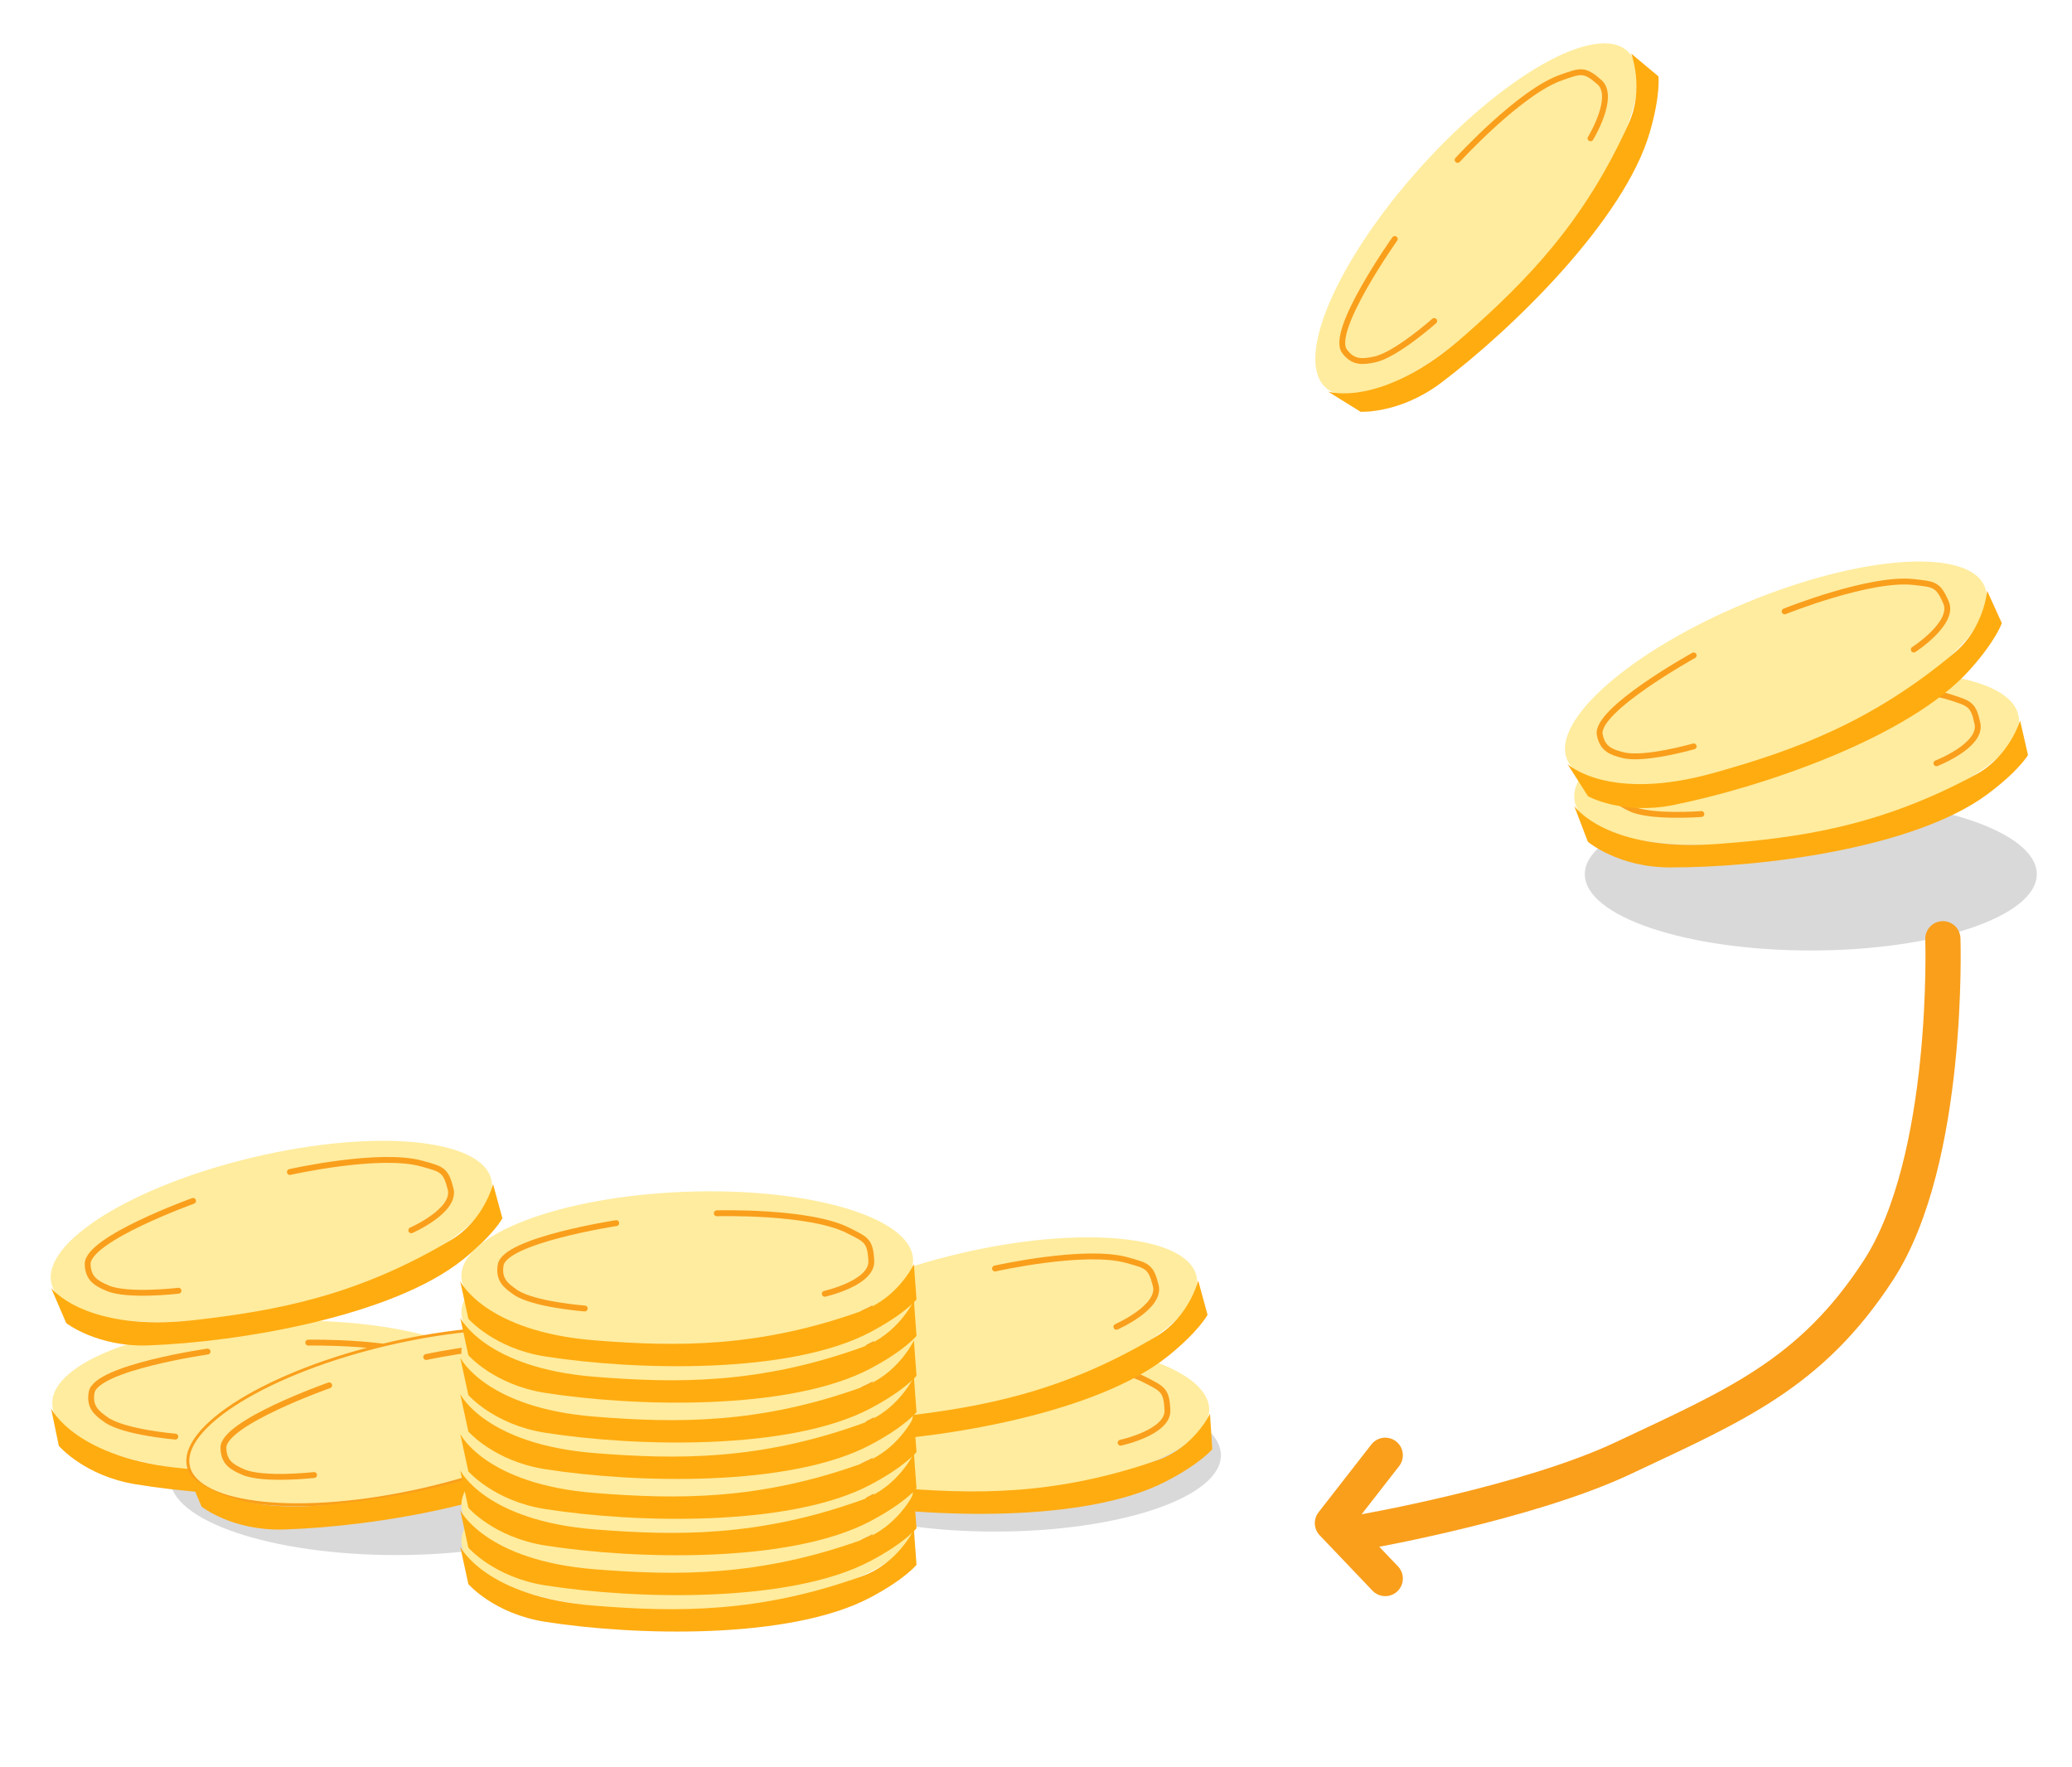 <svg width="353" height="301" viewBox="0 0 353 301" fill="none" xmlns="http://www.w3.org/2000/svg">
<g filter="url(#filter0_f_228_6063)">
<ellipse cx="308.5" cy="148.931" rx="38.5" ry="13" fill="#D9D9D9"/>
</g>
<g filter="url(#filter1_f_228_6063)">
<ellipse cx="169.5" cy="247.931" rx="38.5" ry="13" fill="#D9D9D9"/>
</g>
<g filter="url(#filter2_f_228_6063)">
<ellipse cx="67.5" cy="251.931" rx="38.5" ry="13" fill="#D9D9D9"/>
</g>
<path d="M236 268.931L227 259.491L236 247.931" stroke="#F99F1C" stroke-width="6" stroke-linecap="round" stroke-linejoin="round"/>
<ellipse cx="251.536" cy="37.355" rx="38.5" ry="13" transform="rotate(-48.163 251.536 37.355)" fill="#FFEC9E"/>
<path d="M248.333 27.245C248.333 27.245 258.921 15.656 265.991 13.203C269.26 12.069 269.859 11.695 272.464 13.972C275.319 16.467 270.976 23.565 270.976 23.565" stroke="#F99F1C" stroke-linecap="round"/>
<path d="M244.34 54.69C244.34 54.69 237.81 60.494 234.176 61.244C232.156 61.661 230.531 61.841 229.052 59.825C226.519 56.372 237.621 40.722 237.621 40.722" stroke="#F99F1C" stroke-linecap="round"/>
<path d="M277.905 9.134L282.542 13.007C282.542 13.007 282.941 16.144 281.054 22.601C276.714 37.444 257.863 55.907 245.516 65.219C238.486 70.522 231.8 70.153 231.8 70.153L226.261 66.714C226.261 66.714 235.345 69.654 249.44 57.228C259.96 47.954 269.84 37.982 277.5 20.981C280.167 15.063 277.905 9.134 277.905 9.134Z" fill="#FFAC11"/>
<ellipse cx="306.081" cy="129.246" rx="38.5" ry="13" transform="rotate(-10.908 306.081 129.246)" fill="#FFEC9E"/>
<path d="M309.655 119.26C309.655 119.26 325.097 116.445 332.21 118.772C335.499 119.849 336.202 119.913 336.897 123.303C337.659 127.017 329.905 130.038 329.905 130.038" stroke="#F99F1C" stroke-linecap="round"/>
<path d="M289.86 138.686C289.86 138.686 281.149 139.352 277.803 137.749C275.942 136.858 274.54 136.018 274.584 133.518C274.657 129.236 292.968 123.5 292.968 123.5" stroke="#F99F1C" stroke-linecap="round"/>
<path d="M344.156 122.747L345.503 128.636C345.503 128.636 343.921 131.375 338.51 135.371C326.07 144.559 299.89 147.843 284.425 147.781C275.619 147.745 270.52 143.404 270.52 143.404L268.194 137.314C268.194 137.314 273.644 145.153 292.385 143.796C306.372 142.782 320.273 140.826 336.663 131.931C342.367 128.835 344.156 122.747 344.156 122.747Z" fill="#FFAC11"/>
<ellipse cx="167.522" cy="241.2" rx="38.5" ry="13" transform="rotate(-1.712 167.522 241.2)" fill="#FFEC9E"/>
<path d="M172.645 231.914C172.645 231.914 188.339 231.603 194.989 235.038C198.063 236.625 198.747 236.802 198.891 240.259C199.05 244.047 190.913 245.79 190.913 245.79" stroke="#F99F1C" stroke-linecap="round"/>
<path d="M150 247.927C150 247.927 141.295 247.193 138.248 245.076C136.553 243.899 135.304 242.846 135.746 240.385C136.503 236.17 155.495 233.434 155.495 233.434" stroke="#F99F1C" stroke-linecap="round"/>
<path d="M206.145 240.87L206.533 246.899C206.533 246.899 204.534 249.35 198.554 252.43C184.806 259.512 158.437 258.569 143.181 256.036C134.493 254.594 130.154 249.494 130.154 249.494L128.831 243.111C128.831 243.111 132.959 251.72 151.676 253.375C165.645 254.61 179.68 254.9 197.28 248.739C203.406 246.594 206.145 240.87 206.145 240.87Z" fill="#FFAC11"/>
<ellipse cx="47.389" cy="238.027" rx="38.5" ry="13" transform="rotate(-1.712 47.389 238.027)" fill="#FFEC9E"/>
<path d="M52.512 228.74C52.512 228.74 68.206 228.429 74.856 231.863C77.93 233.451 78.614 233.627 78.758 237.084C78.917 240.872 70.78 242.615 70.78 242.615" stroke="#F99F1C" stroke-linecap="round"/>
<path d="M29.867 244.752C29.867 244.752 21.162 244.018 18.115 241.902C16.42 240.724 15.171 239.671 15.613 237.21C16.37 232.995 35.362 230.259 35.362 230.259" stroke="#F99F1C" stroke-linecap="round"/>
<path d="M86.012 237.696L86.4 243.725C86.4 243.725 84.402 246.176 78.421 249.256C64.673 256.338 38.304 255.396 23.048 252.863C14.36 251.421 10.021 246.321 10.021 246.321L8.698 239.937C8.698 239.937 12.826 248.547 31.543 250.201C45.512 251.436 59.547 251.726 77.147 245.565C83.273 243.42 86.012 237.696 86.012 237.696Z" fill="#FFAC11"/>
<path d="M106.672 232.752C107.048 234.396 106.429 236.226 104.901 238.149C103.374 240.068 100.966 242.046 97.846 243.962C91.61 247.794 82.58 251.354 72.236 253.724C61.893 256.095 52.214 256.823 44.931 256.089C41.288 255.723 38.259 254.992 36.049 253.928C33.836 252.863 32.482 251.485 32.105 249.841C31.728 248.197 32.347 246.367 33.875 244.444C35.402 242.525 37.81 240.548 40.93 238.631C47.167 234.799 56.196 231.239 66.54 228.869C76.884 226.498 86.562 225.77 93.845 226.504C97.488 226.87 100.517 227.601 102.727 228.665C104.941 229.73 106.295 231.108 106.672 232.752Z" fill="#FFEC9E" stroke="#F99F1C" stroke-width="0.5"/>
<path d="M72.612 231.192C72.612 231.192 87.947 227.84 95.137 229.918C98.461 230.878 99.166 230.919 99.979 234.282C100.87 237.967 93.227 241.257 93.227 241.257" stroke="#F99F1C" stroke-linecap="round"/>
<path d="M53.508 251.297C53.508 251.297 44.826 252.267 41.426 250.783C39.535 249.957 38.105 249.166 38.061 246.666C37.985 242.384 56.084 236.013 56.084 236.013" stroke="#F99F1C" stroke-linecap="round"/>
<path d="M107.213 233.472L108.765 239.311C108.765 239.311 107.28 242.103 102.012 246.286C89.9 255.903 63.85 260.098 48.392 260.576C39.59 260.848 34.343 256.688 34.343 256.688L31.806 250.683C31.806 250.683 37.527 258.327 56.209 256.316C70.152 254.815 83.976 252.374 100.045 242.913C105.638 239.619 107.213 233.472 107.213 233.472Z" fill="#FFAC11"/>
<ellipse cx="117.082" cy="261.246" rx="38.5" ry="13" transform="rotate(-2.228 117.082 261.246)" fill="#FFEC9E"/>
<path d="M122.122 251.913C122.122 251.913 137.812 251.461 144.492 254.835C147.581 256.396 148.266 256.566 148.442 260.021C148.635 263.808 140.514 265.624 140.514 265.624" stroke="#F99F1C" stroke-linecap="round"/>
<path d="M99.621 268.129C99.621 268.129 90.909 267.474 87.843 265.385C86.138 264.223 84.879 263.181 85.299 260.716C86.018 256.494 104.985 253.587 104.985 253.587" stroke="#F99F1C" stroke-linecap="round"/>
<path d="M155.7 260.567L156.143 266.592C156.143 266.592 154.167 269.061 148.214 272.195C134.53 279.4 108.154 278.695 92.876 276.3C84.175 274.936 79.79 269.875 79.79 269.875L78.41 263.504C78.41 263.504 82.615 272.076 101.346 273.562C115.326 274.671 129.363 274.835 146.907 268.515C153.014 266.316 155.7 260.567 155.7 260.567Z" fill="#FFAC11"/>
<ellipse cx="117.082" cy="255.039" rx="38.5" ry="13" transform="rotate(-2.228 117.082 255.039)" fill="#FFEC9E"/>
<path d="M122.122 245.706C122.122 245.706 137.812 245.254 144.492 248.628C147.581 250.188 148.266 250.359 148.442 253.814C148.635 257.601 140.514 259.417 140.514 259.417" stroke="#F99F1C" stroke-linecap="round"/>
<path d="M99.621 261.922C99.621 261.922 90.909 261.266 87.843 259.178C86.138 258.016 84.879 256.974 85.299 254.509C86.018 250.287 104.985 247.38 104.985 247.38" stroke="#F99F1C" stroke-linecap="round"/>
<path d="M155.7 254.36L156.143 260.385C156.143 260.385 154.167 262.854 148.214 265.988C134.53 273.193 108.154 272.488 92.876 270.093C84.175 268.729 79.79 263.668 79.79 263.668L78.41 257.297C78.41 257.297 82.615 265.869 101.346 267.355C115.326 268.464 129.363 268.628 146.907 262.308C153.014 260.108 155.7 254.36 155.7 254.36Z" fill="#FFAC11"/>
<ellipse cx="302.546" cy="114.66" rx="38.5" ry="13" transform="rotate(-22.472 302.546 114.66)" fill="#FFEC9E"/>
<path d="M304.045 104.16C304.045 104.16 318.61 98.307 326.045 99.161C329.482 99.556 330.184 99.479 331.545 102.66C333.036 106.146 326.045 110.66 326.045 110.66" stroke="#F99F1C" stroke-linecap="round"/>
<path d="M288.547 127.16C288.547 127.16 280.146 129.559 276.547 128.66C274.545 128.16 273.003 127.618 272.544 125.16C271.758 120.95 288.547 111.66 288.547 111.66" stroke="#F99F1C" stroke-linecap="round"/>
<path d="M338.545 100.66L341.045 106.16C341.045 106.16 340.045 109.16 335.545 114.16C325.199 125.655 300.208 134.121 285.045 137.16C276.41 138.891 270.545 135.66 270.545 135.66L267.045 130.16C267.045 130.16 273.957 136.747 292.045 131.66C305.545 127.863 318.771 123.16 333.045 111.16C338.013 106.983 338.545 100.66 338.545 100.66Z" fill="#FFAC11"/>
<ellipse cx="166.363" cy="226.237" rx="38.5" ry="13" transform="rotate(-13.276 166.363 226.237)" fill="#FFEC9E"/>
<path d="M169.52 216.112C169.52 216.112 184.833 212.662 192.036 214.693C195.366 215.633 196.071 215.668 196.906 219.026C197.821 222.705 190.198 226.044 190.198 226.044" stroke="#F99F1C" stroke-linecap="round"/>
<path d="M150.545 236.34C150.545 236.34 141.869 237.365 138.46 235.903C136.564 235.089 135.128 234.308 135.068 231.808C134.965 227.527 153.023 221.039 153.023 221.039" stroke="#F99F1C" stroke-linecap="round"/>
<path d="M204.136 218.17L205.725 223.999C205.725 223.999 204.258 226.801 199.017 231.017C186.967 240.712 160.945 245.074 145.49 245.652C136.69 245.98 131.416 241.854 131.416 241.854L128.84 235.865C128.84 235.865 134.611 243.472 153.279 241.341C167.213 239.75 181.02 237.221 197.028 227.657C202.6 224.327 204.136 218.17 204.136 218.17Z" fill="#FFAC11"/>
<ellipse cx="46.23" cy="209.796" rx="38.5" ry="13" transform="rotate(-13.276 46.23 209.796)" fill="#FFEC9E"/>
<path d="M49.387 199.67C49.387 199.67 64.7 196.219 71.903 198.251C75.233 199.19 75.938 199.226 76.773 202.584C77.688 206.263 70.065 209.602 70.065 209.602" stroke="#F99F1C" stroke-linecap="round"/>
<path d="M30.413 219.898C30.413 219.898 21.736 220.924 18.327 219.461C16.431 218.648 14.996 217.866 14.935 215.366C14.832 211.085 32.89 204.597 32.89 204.597" stroke="#F99F1C" stroke-linecap="round"/>
<path d="M84.003 201.728L85.592 207.556C85.592 207.556 84.125 210.358 78.884 214.575C66.834 224.269 40.812 228.631 25.358 229.209C16.557 229.537 11.284 225.411 11.284 225.411L8.708 219.422C8.708 219.422 14.478 227.029 33.147 224.898C47.08 223.307 60.888 220.778 76.896 211.214C82.468 207.884 84.003 201.728 84.003 201.728Z" fill="#FFAC11"/>
<ellipse cx="117.082" cy="248.246" rx="38.5" ry="13" transform="rotate(-2.228 117.082 248.246)" fill="#FFEC9E"/>
<path d="M122.122 238.913C122.122 238.913 137.812 238.461 144.492 241.835C147.581 243.396 148.266 243.566 148.442 247.021C148.635 250.808 140.514 252.624 140.514 252.624" stroke="#F99F1C" stroke-linecap="round"/>
<path d="M99.621 255.129C99.621 255.129 90.909 254.474 87.843 252.385C86.138 251.223 84.879 250.181 85.299 247.716C86.018 243.494 104.985 240.587 104.985 240.587" stroke="#F99F1C" stroke-linecap="round"/>
<path d="M155.7 247.567L156.143 253.592C156.143 253.592 154.167 256.061 148.214 259.195C134.53 266.4 108.154 265.695 92.876 263.3C84.175 261.936 79.79 256.875 79.79 256.875L78.41 250.504C78.41 250.504 82.615 259.076 101.346 260.562C115.326 261.671 129.363 261.835 146.907 255.515C153.014 253.316 155.7 247.567 155.7 247.567Z" fill="#FFAC11"/>
<ellipse cx="117.082" cy="242.039" rx="38.5" ry="13" transform="rotate(-2.228 117.082 242.039)" fill="#FFEC9E"/>
<path d="M122.122 232.706C122.122 232.706 137.812 232.254 144.492 235.628C147.581 237.188 148.266 237.359 148.442 240.814C148.635 244.601 140.514 246.417 140.514 246.417" stroke="#F99F1C" stroke-linecap="round"/>
<path d="M99.621 248.922C99.621 248.922 90.909 248.266 87.843 246.178C86.138 245.016 84.879 243.974 85.299 241.509C86.018 237.287 104.985 234.38 104.985 234.38" stroke="#F99F1C" stroke-linecap="round"/>
<path d="M155.7 241.36L156.143 247.385C156.143 247.385 154.167 249.854 148.214 252.988C134.53 260.193 108.154 259.488 92.876 257.093C84.175 255.729 79.79 250.668 79.79 250.668L78.41 244.297C78.41 244.297 82.615 252.869 101.346 254.355C115.326 255.464 129.363 255.628 146.907 249.308C153.014 247.108 155.7 241.36 155.7 241.36Z" fill="#FFAC11"/>
<ellipse cx="117.082" cy="235.246" rx="38.5" ry="13" transform="rotate(-2.228 117.082 235.246)" fill="#FFEC9E"/>
<path d="M122.122 225.913C122.122 225.913 137.812 225.461 144.492 228.835C147.581 230.396 148.266 230.566 148.442 234.021C148.635 237.808 140.514 239.624 140.514 239.624" stroke="#F99F1C" stroke-linecap="round"/>
<path d="M99.621 242.129C99.621 242.129 90.909 241.474 87.843 239.385C86.138 238.223 84.879 237.181 85.299 234.716C86.018 230.494 104.985 227.587 104.985 227.587" stroke="#F99F1C" stroke-linecap="round"/>
<path d="M155.7 234.567L156.143 240.592C156.143 240.592 154.167 243.061 148.214 246.195C134.53 253.4 108.154 252.695 92.876 250.3C84.175 248.936 79.79 243.875 79.79 243.875L78.41 237.504C78.41 237.504 82.615 246.076 101.346 247.562C115.326 248.671 129.363 248.835 146.907 242.515C153.014 240.316 155.7 234.567 155.7 234.567Z" fill="#FFAC11"/>
<ellipse cx="117.082" cy="229.039" rx="38.5" ry="13" transform="rotate(-2.228 117.082 229.039)" fill="#FFEC9E"/>
<path d="M122.122 219.706C122.122 219.706 137.812 219.254 144.492 222.628C147.581 224.188 148.266 224.359 148.442 227.814C148.635 231.601 140.514 233.417 140.514 233.417" stroke="#F99F1C" stroke-linecap="round"/>
<path d="M99.621 235.922C99.621 235.922 90.909 235.266 87.843 233.178C86.138 232.016 84.879 230.974 85.299 228.509C86.018 224.287 104.985 221.38 104.985 221.38" stroke="#F99F1C" stroke-linecap="round"/>
<path d="M155.7 228.36L156.143 234.385C156.143 234.385 154.167 236.854 148.214 239.988C134.53 247.193 108.154 246.488 92.876 244.093C84.175 242.729 79.79 237.668 79.79 237.668L78.41 231.297C78.41 231.297 82.615 239.869 101.346 241.355C115.326 242.464 129.363 242.628 146.907 236.308C153.014 234.108 155.7 228.36 155.7 228.36Z" fill="#FFAC11"/>
<ellipse cx="117.082" cy="222.246" rx="38.5" ry="13" transform="rotate(-2.228 117.082 222.246)" fill="#FFEC9E"/>
<path d="M122.122 212.913C122.122 212.913 137.812 212.461 144.492 215.835C147.581 217.396 148.266 217.566 148.442 221.021C148.635 224.808 140.514 226.624 140.514 226.624" stroke="#F99F1C" stroke-linecap="round"/>
<path d="M99.621 229.129C99.621 229.129 90.909 228.474 87.843 226.385C86.138 225.223 84.879 224.181 85.299 221.716C86.018 217.494 104.985 214.587 104.985 214.587" stroke="#F99F1C" stroke-linecap="round"/>
<path d="M155.7 221.567L156.143 227.592C156.143 227.592 154.167 230.061 148.214 233.195C134.53 240.4 108.154 239.695 92.876 237.3C84.175 235.936 79.79 230.875 79.79 230.875L78.41 224.504C78.41 224.504 82.615 233.076 101.346 234.562C115.326 235.671 129.363 235.835 146.907 229.515C153.014 227.316 155.7 221.567 155.7 221.567Z" fill="#FFAC11"/>
<ellipse cx="117.082" cy="216.039" rx="38.5" ry="13" transform="rotate(-2.228 117.082 216.039)" fill="#FFEC9E"/>
<path d="M122.122 206.706C122.122 206.706 137.812 206.254 144.492 209.628C147.581 211.188 148.266 211.359 148.442 214.814C148.635 218.601 140.514 220.417 140.514 220.417" stroke="#F99F1C" stroke-linecap="round"/>
<path d="M99.621 222.922C99.621 222.922 90.909 222.266 87.843 220.178C86.138 219.016 84.879 217.974 85.299 215.509C86.018 211.287 104.985 208.38 104.985 208.38" stroke="#F99F1C" stroke-linecap="round"/>
<path d="M155.7 215.36L156.143 221.385C156.143 221.385 154.167 223.854 148.214 226.988C134.53 234.193 108.154 233.488 92.876 231.093C84.175 229.729 79.79 224.668 79.79 224.668L78.41 218.297C78.41 218.297 82.615 226.869 101.346 228.355C115.326 229.464 129.363 229.628 146.907 223.308C153.014 221.108 155.7 215.36 155.7 215.36Z" fill="#FFAC11"/>
<path d="M232.5 260.931C232.5 260.931 260.343 256.049 276.5 248.431C295.575 239.438 308.498 234.108 320 216.431C332.26 197.59 331 159.931 331 159.931" stroke="#F99F1C" stroke-width="6" stroke-linecap="round"/>
<defs>
<filter id="filter0_f_228_6063" x="264.3" y="130.231" width="88.4" height="37.4" filterUnits="userSpaceOnUse" color-interpolation-filters="sRGB">
<feFlood flood-opacity="0" result="BackgroundImageFix"/>
<feBlend mode="normal" in="SourceGraphic" in2="BackgroundImageFix" result="shape"/>
<feGaussianBlur stdDeviation="2.85" result="effect1_foregroundBlur_228_6063"/>
</filter>
<filter id="filter1_f_228_6063" x="125.3" y="229.231" width="88.4" height="37.4" filterUnits="userSpaceOnUse" color-interpolation-filters="sRGB">
<feFlood flood-opacity="0" result="BackgroundImageFix"/>
<feBlend mode="normal" in="SourceGraphic" in2="BackgroundImageFix" result="shape"/>
<feGaussianBlur stdDeviation="2.85" result="effect1_foregroundBlur_228_6063"/>
</filter>
<filter id="filter2_f_228_6063" x="23.3" y="233.231" width="88.4" height="37.4" filterUnits="userSpaceOnUse" color-interpolation-filters="sRGB">
<feFlood flood-opacity="0" result="BackgroundImageFix"/>
<feBlend mode="normal" in="SourceGraphic" in2="BackgroundImageFix" result="shape"/>
<feGaussianBlur stdDeviation="2.85" result="effect1_foregroundBlur_228_6063"/>
</filter>
</defs>
</svg>
